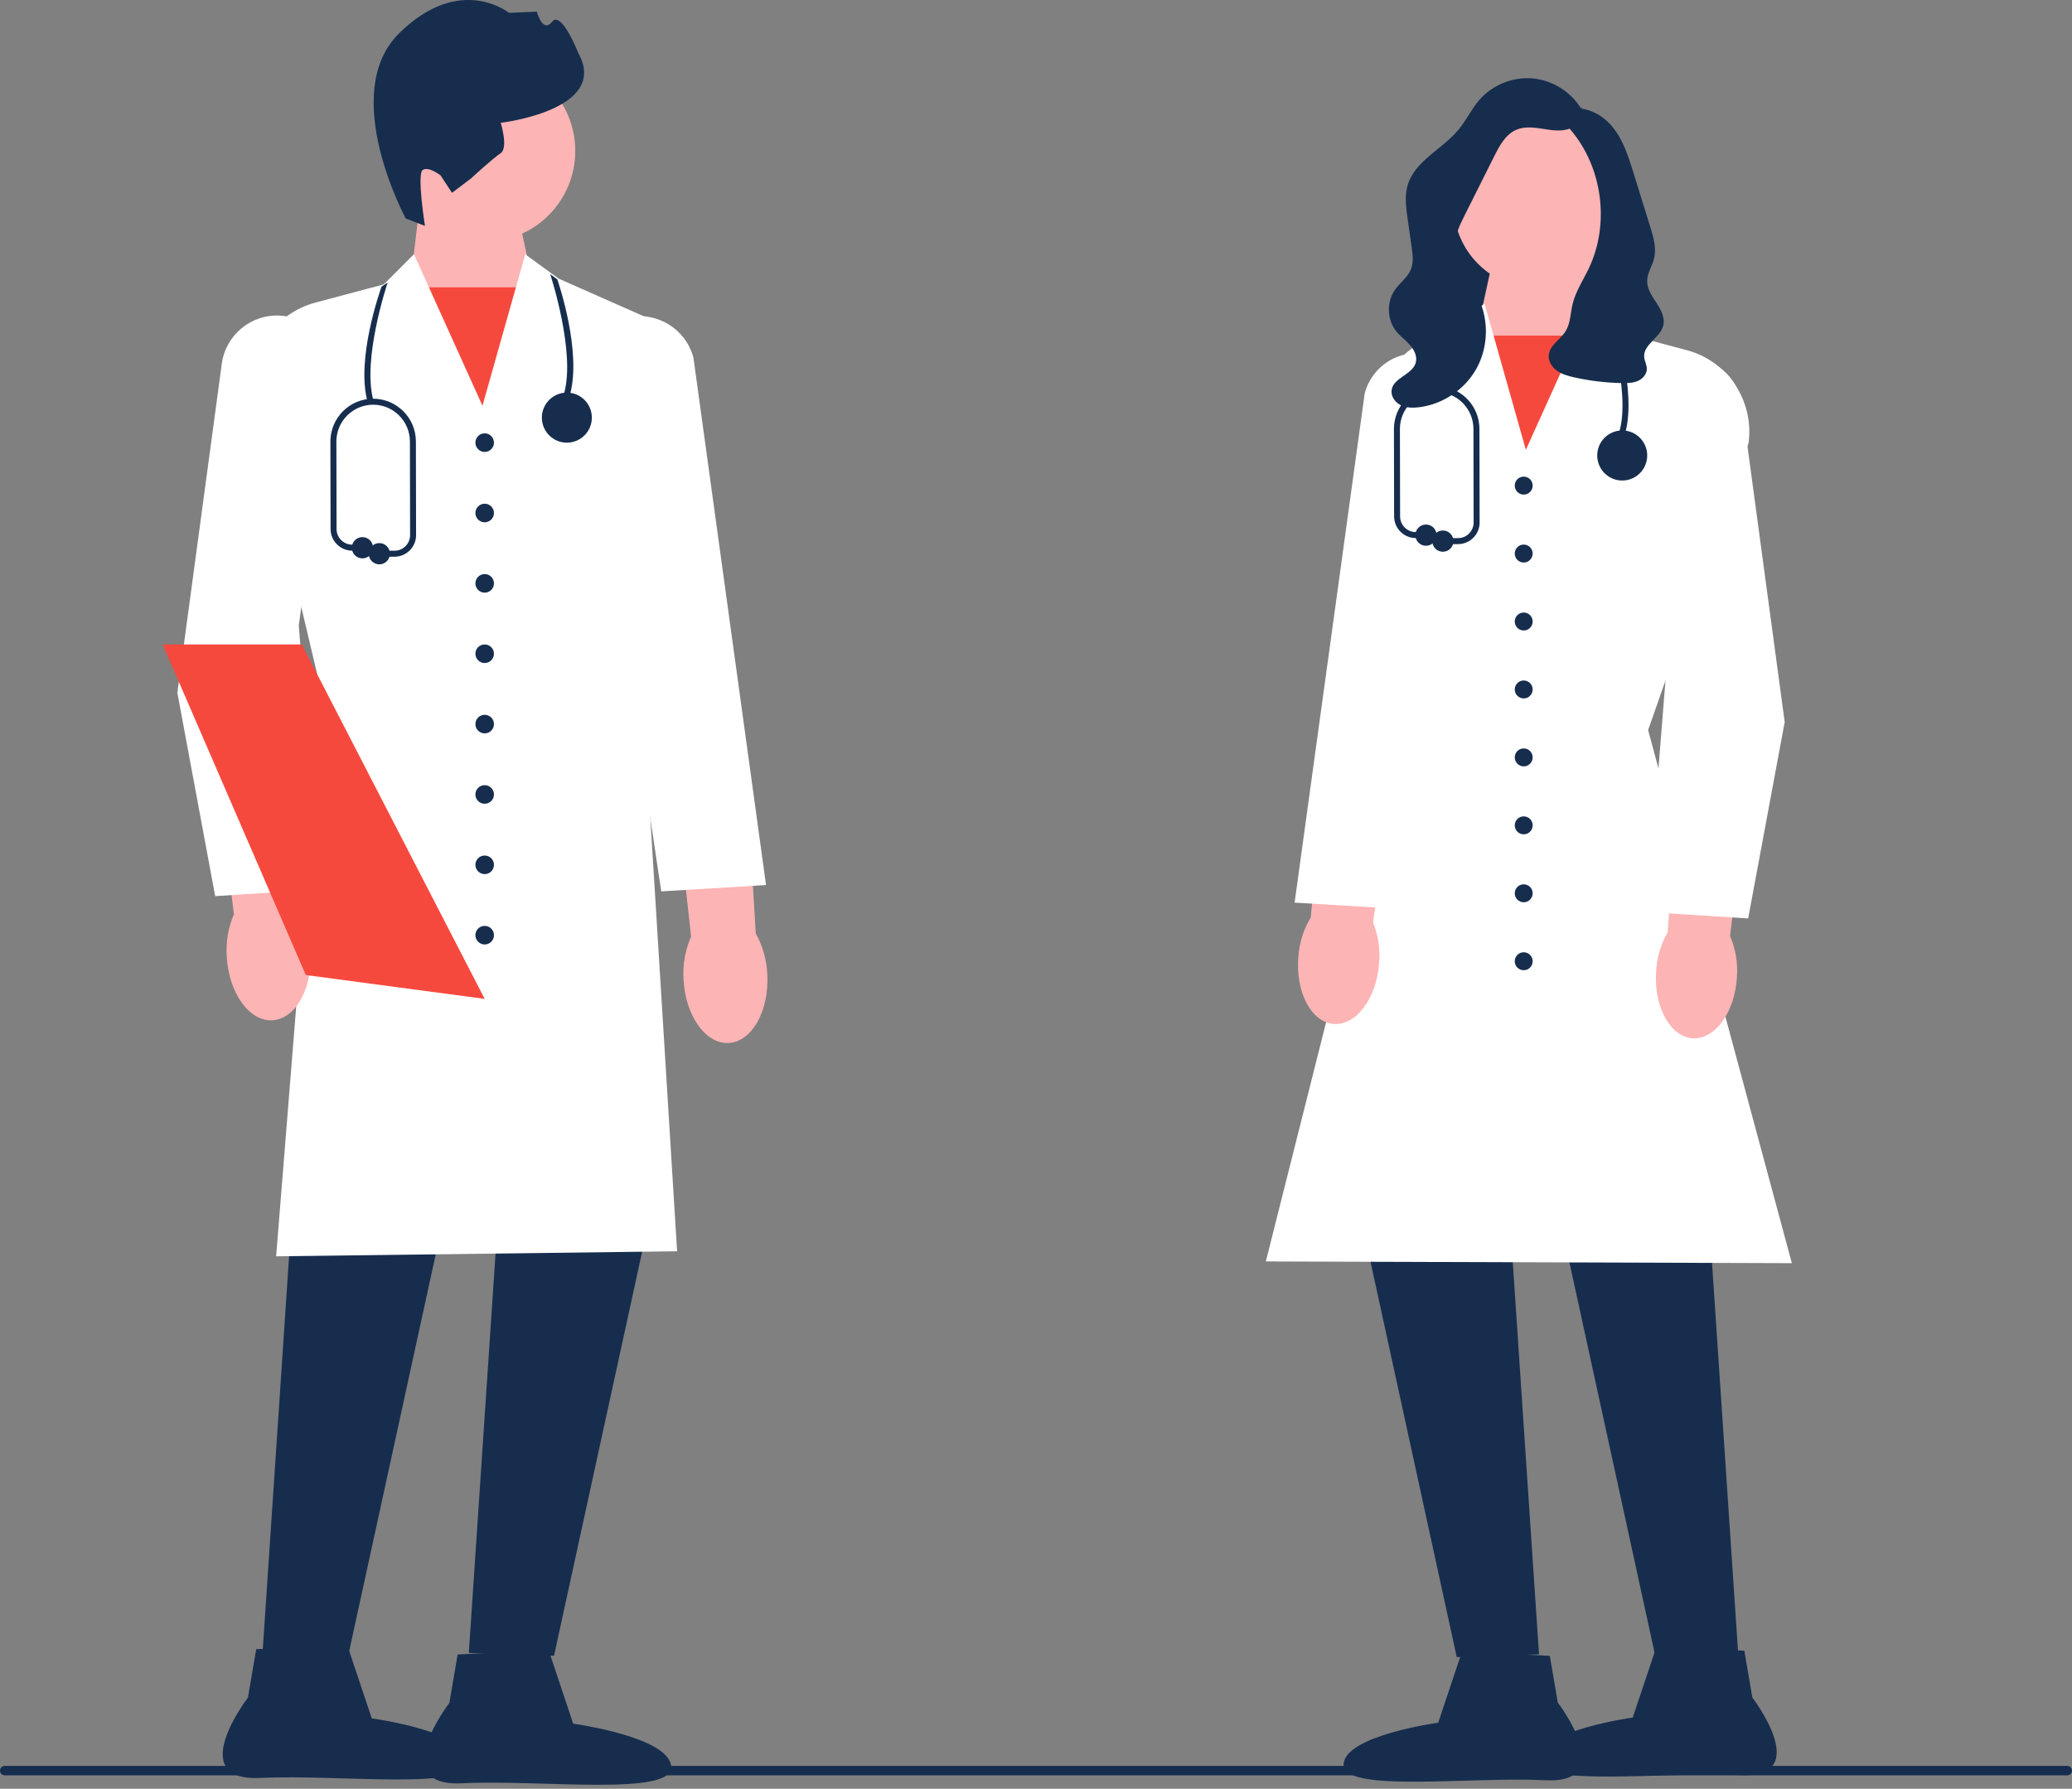 <svg width="293" height="253" viewBox="0 0 293 253" fill="none" xmlns="http://www.w3.org/2000/svg">
<rect x="0" y="0" width="293" height="253" fill="#808080" stroke="none"/>
<g clip-path="url(#clip0_106_949)">
<path d="M0 250.438C0 250.807 0.296 251.103 0.665 251.103H292.335C292.704 251.103 293 250.807 293 250.438C293 250.068 292.704 249.772 292.335 249.772H0.665C0.296 249.772 0 250.068 0 250.438Z" fill="#162D4E"/>
<path d="M204.98 29.076L220.761 20.414V45.163H202.51L204.98 29.076Z" fill="#162D4E"/>
<path d="M224.144 34.594L225.601 46.744L215.104 67.687L208.589 48.194L211.652 34.19L224.144 34.594Z" fill="#FDB4B4"/>
<path d="M226.144 47.469H208.02V69.41H226.144V47.469Z" fill="#F6493E"/>
<path d="M241.095 163.66L245.827 234.385L234.194 234.78L218.814 164.253L241.095 163.66Z" fill="#162D4E"/>
<path d="M212.899 163.265L217.631 233.99L205.998 234.385L190.619 163.858L212.899 163.265Z" fill="#162D4E"/>
<path d="M253.385 178.661L253.108 178.66L179 178.417L179.067 178.154L198.119 102.519L193.347 64.348C192.442 57.115 196.307 50.279 202.963 47.337L205.366 46.275L209.931 42.948L215.77 63.624L225.122 42.932L229.242 47.059L238.532 49.529C244.323 51.069 248.075 56.714 247.259 62.66L247.249 62.702L233.061 103.265L253.385 178.661Z" fill="white"/>
<path d="M206.745 233.581L219.158 234.206L220.288 240.82C220.288 240.82 229.118 252.329 218.51 251.795C207.903 251.261 189.789 253.627 189.994 249.539C190.199 245.452 203.377 243.657 203.377 243.657L206.745 233.581Z" fill="#162D4E"/>
<path d="M234.254 232.856L246.666 233.481L247.796 240.095C247.796 240.095 256.626 251.604 246.019 251.07C235.412 250.535 217.297 252.902 217.502 248.814C217.707 244.726 230.885 242.931 230.885 242.931L234.254 232.856Z" fill="#162D4E"/>
<path d="M245.62 138.184C245.331 143.158 242.536 147.04 239.377 146.855C236.218 146.671 233.892 142.489 234.182 137.514C234.27 135.525 234.833 133.586 235.822 131.86L237.312 110.802L247.16 111.713L244.646 132.375C245.429 134.206 245.763 136.198 245.62 138.184Z" fill="#FDB4B4"/>
<path d="M195.013 136.293C194.619 141.259 191.742 145.081 188.587 144.829C185.433 144.577 183.196 140.347 183.592 135.379C183.722 133.392 184.326 131.466 185.352 129.761L187.289 108.739L197.115 109.86L194.163 130.465C194.907 132.311 195.198 134.31 195.013 136.293Z" fill="#FDB4B4"/>
<path d="M247.206 129.905L232.904 128.991L232.921 128.776L235.778 92.942L231.214 59.247C230.93 57.148 231.503 55.083 232.829 53.434C234.155 51.784 236.046 50.783 238.154 50.614C242.189 50.295 245.766 53.183 246.308 57.198L252.373 102.128L252.367 102.162L247.206 129.905Z" fill="white"/>
<path d="M197.395 128.533L183.07 127.665L183.101 127.438L192.979 55.656C194.018 51.713 197.931 49.288 201.89 50.109C203.96 50.538 205.712 51.766 206.824 53.567C207.936 55.369 208.251 57.488 207.709 59.536L197.395 128.533Z" fill="white"/>
<path d="M215.467 69.954C216.166 69.954 216.733 69.385 216.733 68.684C216.733 67.983 216.166 67.415 215.467 67.415C214.767 67.415 214.2 67.983 214.2 68.684C214.2 69.385 214.767 69.954 215.467 69.954Z" fill="#162D4E"/>
<path d="M215.467 79.564C216.166 79.564 216.733 78.996 216.733 78.295C216.733 77.594 216.166 77.025 215.467 77.025C214.767 77.025 214.2 77.594 214.2 78.295C214.2 78.996 214.767 79.564 215.467 79.564Z" fill="#162D4E"/>
<path d="M215.467 89.174C216.166 89.174 216.733 88.606 216.733 87.905C216.733 87.204 216.166 86.636 215.467 86.636C214.767 86.636 214.2 87.204 214.2 87.905C214.2 88.606 214.767 89.174 215.467 89.174Z" fill="#162D4E"/>
<path d="M215.467 98.785C216.166 98.785 216.733 98.216 216.733 97.515C216.733 96.814 216.166 96.246 215.467 96.246C214.767 96.246 214.2 96.814 214.2 97.515C214.2 98.216 214.767 98.785 215.467 98.785Z" fill="#162D4E"/>
<path d="M215.467 108.395C216.166 108.395 216.733 107.827 216.733 107.126C216.733 106.425 216.166 105.856 215.467 105.856C214.767 105.856 214.2 106.425 214.2 107.126C214.2 107.827 214.767 108.395 215.467 108.395Z" fill="#162D4E"/>
<path d="M215.467 118.005C216.166 118.005 216.733 117.437 216.733 116.736C216.733 116.035 216.166 115.467 215.467 115.467C214.767 115.467 214.2 116.035 214.2 116.736C214.2 117.437 214.767 118.005 215.467 118.005Z" fill="#162D4E"/>
<path d="M215.467 127.616C216.166 127.616 216.733 127.047 216.733 126.346C216.733 125.645 216.166 125.077 215.467 125.077C214.767 125.077 214.2 125.645 214.2 126.346C214.2 127.047 214.767 127.616 215.467 127.616Z" fill="#162D4E"/>
<path d="M215.467 137.226C216.166 137.226 216.733 136.658 216.733 135.957C216.733 135.256 216.166 134.688 215.467 134.688C214.767 134.688 214.2 135.256 214.2 135.957C214.2 136.658 214.767 137.226 215.467 137.226Z" fill="#162D4E"/>
<path d="M217.389 40.795C223.933 40.795 229.238 35.479 229.238 28.922C229.238 22.365 223.933 17.05 217.389 17.05C210.845 17.05 205.54 22.365 205.54 28.922C205.54 35.479 210.845 40.795 217.389 40.795Z" fill="#FDB4B4"/>
<path d="M223.599 15.063C224.167 16.22 223.266 17.665 222.075 18.152C220.883 18.638 219.537 18.441 218.266 18.238C216.995 18.036 215.647 17.844 214.459 18.339C212.921 18.98 212.055 20.586 211.308 22.078C209.914 24.861 208.52 27.645 207.126 30.428C206.445 31.788 205.748 33.21 205.735 34.731C205.711 37.524 207.922 39.756 209.112 42.282C210.56 45.358 210.441 49.127 208.801 52.104C207.16 55.081 204.041 57.19 200.671 57.601C199.785 57.709 198.846 57.697 198.049 57.293C197.252 56.89 196.644 56.009 196.792 55.126C197.08 53.4 199.713 52.997 200.196 51.315C200.448 50.437 200.001 49.5 199.399 48.814C198.796 48.129 198.034 47.594 197.46 46.884C196.135 45.249 196.046 42.724 197.254 41C197.964 39.986 199.061 39.234 199.52 38.084C199.911 37.104 199.769 36.003 199.621 34.958C199.431 33.616 199.24 32.273 199.05 30.931C198.828 29.364 198.61 27.742 199.048 26.222C200.054 22.74 203.978 21.104 206.28 18.307C207.349 17.007 208.069 15.443 209.166 14.167C211.007 12.025 213.906 10.843 216.717 11.089C219.528 11.334 222.179 13.001 223.622 15.43" fill="#162D4E"/>
<path d="M221.728 15.282C221.149 15.49 220.935 16.245 221.101 16.838C221.268 17.431 221.704 17.902 222.104 18.371C226.621 23.667 227.671 31.679 224.671 37.965C223.873 39.637 222.811 41.21 222.38 43.013C222.067 44.324 222.084 45.762 221.358 46.898C220.619 48.053 219.154 48.828 219.009 50.193C218.916 51.069 219.449 51.92 220.163 52.434C220.878 52.947 221.75 53.182 222.609 53.374C224.839 53.872 227.12 54.144 229.405 54.184C230.15 54.197 230.919 54.181 231.602 53.884C232.285 53.586 232.869 52.941 232.877 52.195C232.883 51.608 232.545 51.067 232.502 50.482C232.373 48.728 234.727 47.796 235.186 46.099C235.488 44.983 234.894 43.835 234.261 42.869C233.628 41.903 232.905 40.888 232.921 39.732C232.936 38.626 233.629 37.652 233.898 36.579C234.27 35.094 233.813 33.542 233.359 32.08C232.973 30.838 232.587 29.596 232.201 28.353C231.791 27.032 231.381 25.712 230.971 24.391C230.254 22.085 229.503 19.713 227.953 17.863C226.403 16.014 223.835 14.802 221.546 15.557" fill="#162D4E"/>
<path d="M229.803 61.288L228.991 61.051C230.683 55.238 227.034 44.39 226.998 44.281L227.798 44.008C227.953 44.463 231.569 55.22 229.803 61.288Z" fill="#162D4E"/>
<path d="M229.397 67.965C231.348 67.965 232.93 66.379 232.93 64.424C232.93 62.468 231.348 60.883 229.397 60.883C227.445 60.883 225.863 62.468 225.863 64.424C225.863 66.379 227.445 67.965 229.397 67.965Z" fill="#162D4E"/>
<path d="M206.178 76.959H204.035C203.801 76.959 203.612 76.769 203.612 76.535C203.612 76.301 203.801 76.111 204.035 76.111H206.178C206.768 76.111 207.323 75.881 207.74 75.462C208.157 75.043 208.386 74.487 208.385 73.895L208.359 60.669C208.359 57.796 206.027 55.459 203.16 55.459C200.293 55.459 197.961 57.796 197.961 60.668L197.987 73.048C197.989 74.256 198.972 75.246 200.177 75.255L201.648 75.266C201.882 75.268 202.07 75.459 202.068 75.693C202.066 75.926 201.877 76.114 201.645 76.114H201.642L200.171 76.103C198.504 76.09 197.144 74.72 197.141 73.05L197.115 60.669C197.115 57.329 199.827 54.612 203.16 54.612C206.493 54.612 209.205 57.329 209.205 60.668L209.231 73.894C209.233 74.712 208.916 75.481 208.339 76.061C207.762 76.64 206.994 76.959 206.178 76.959Z" fill="#162D4E"/>
<path d="M201.645 77.192C202.473 77.192 203.144 76.52 203.144 75.69C203.144 74.86 202.473 74.188 201.645 74.188C200.817 74.188 200.146 74.86 200.146 75.69C200.146 76.52 200.817 77.192 201.645 77.192Z" fill="#162D4E"/>
<path d="M204.034 78.037C204.862 78.037 205.534 77.365 205.534 76.535C205.534 75.705 204.862 75.033 204.034 75.033C203.206 75.033 202.535 75.705 202.535 76.535C202.535 77.365 203.206 78.037 204.034 78.037Z" fill="#162D4E"/>
<path d="M72.488 26.888L75.659 41.389L68.913 61.575L58.044 39.887L59.552 27.305L72.488 26.888Z" fill="#FDB4B4"/>
<path d="M76.249 40.638H57.481V63.359H76.249V40.638Z" fill="#F6493E"/>
<path d="M68.531 34.192C75.61 34.192 81.348 28.443 81.348 21.35C81.348 14.258 75.61 8.509 68.531 8.509C61.453 8.509 55.714 14.258 55.714 21.35C55.714 28.443 61.453 34.192 68.531 34.192Z" fill="#FDB4B4"/>
<path d="M57.375 30.9C57.375 30.9 47.821 13.221 56.435 4.714C65.049 -3.794 71.963 1.812 71.963 1.812L75.912 1.652C75.912 1.652 76.736 4.766 78.064 3.08C79.391 1.395 81.791 7.533 81.791 7.533C86.245 15.57 70.805 17.37 70.805 17.37C70.805 17.37 71.92 20.928 70.787 21.674C69.654 22.419 66.626 25.222 66.626 25.222L63.916 27.273L62.306 24.814C62.306 24.814 60.624 23.484 59.774 24.043C58.924 24.602 60.093 31.955 60.093 31.955L57.375 30.9Z" fill="#162D4E"/>
<path d="M41.999 160.958L37.099 234.196L49.145 234.605L65.071 161.572L41.999 160.958Z" fill="#162D4E"/>
<path d="M71.196 160.549L66.296 233.787L78.342 234.196L94.268 161.163L71.196 160.549Z" fill="#162D4E"/>
<path d="M39.048 177.691L45.461 97.925L35.627 56.389C34.779 50.214 38.662 44.372 44.654 42.779L54.277 40.221L58.536 35.953L68.225 57.389L74.275 35.969L78.994 39.408L92.989 45.595L92.983 45.739L90.738 95.915L95.749 176.981L95.527 176.984L39.048 177.691Z" fill="white"/>
<path d="M77.569 233.364L81.057 243.797C81.057 243.797 94.703 245.656 94.915 249.889C95.128 254.122 76.369 251.671 65.385 252.225C54.401 252.778 63.545 240.86 63.545 240.86L64.715 234.011L77.569 233.364Z" fill="#162D4E"/>
<path d="M49.083 232.613L52.571 243.046C52.571 243.046 66.218 244.905 66.43 249.138C66.642 253.371 47.884 250.92 36.9 251.473C25.916 252.027 35.059 240.109 35.059 240.109L36.23 233.26L49.083 232.613Z" fill="#162D4E"/>
<path d="M32.066 135.328C31.918 133.271 32.264 131.208 33.075 129.313L30.472 107.916L40.669 106.972L42.212 128.779C43.237 130.566 43.819 132.574 43.911 134.634C44.211 139.786 41.802 144.116 38.531 144.307C35.26 144.499 32.365 140.478 32.066 135.328Z" fill="#FDB4B4"/>
<path d="M96.655 138.469C96.53 136.41 96.898 134.351 97.73 132.465L95.359 111.041L105.567 110.209L106.872 132.031C107.877 133.83 108.438 135.844 108.507 137.904C108.751 143.059 106.295 147.363 103.022 147.518C99.749 147.674 96.898 143.622 96.655 138.469Z" fill="#FDB4B4"/>
<path d="M30.43 126.747L30.395 126.562L25.081 97.991L31.36 51.465C31.921 47.311 35.623 44.319 39.797 44.653C41.977 44.828 43.933 45.864 45.305 47.571C46.677 49.278 47.27 51.413 46.976 53.585L42.25 88.478L45.226 125.801L30.43 126.747Z" fill="white"/>
<path d="M93.505 126.076L82.82 54.611C82.265 52.516 82.59 50.323 83.74 48.459C84.891 46.596 86.704 45.325 88.846 44.881C92.943 44.032 96.989 46.542 98.059 50.594L108.324 125.179L93.505 126.076Z" fill="white"/>
<path d="M68.538 63.922C69.262 63.922 69.85 63.333 69.85 62.608C69.85 61.882 69.262 61.293 68.538 61.293C67.813 61.293 67.226 61.882 67.226 62.608C67.226 63.333 67.813 63.922 68.538 63.922Z" fill="#162D4E"/>
<path d="M68.538 73.874C69.262 73.874 69.85 73.285 69.85 72.559C69.85 71.834 69.262 71.245 68.538 71.245C67.813 71.245 67.226 71.834 67.226 72.559C67.226 73.285 67.813 73.874 68.538 73.874Z" fill="#162D4E"/>
<path d="M68.538 83.826C69.262 83.826 69.85 83.237 69.85 82.511C69.85 81.785 69.262 81.197 68.538 81.197C67.813 81.197 67.226 81.785 67.226 82.511C67.226 83.237 67.813 83.826 68.538 83.826Z" fill="#162D4E"/>
<path d="M68.538 93.777C69.262 93.777 69.85 93.189 69.85 92.463C69.85 91.737 69.262 91.149 68.538 91.149C67.813 91.149 67.226 91.737 67.226 92.463C67.226 93.189 67.813 93.777 68.538 93.777Z" fill="#162D4E"/>
<path d="M68.538 103.729C69.262 103.729 69.85 103.141 69.85 102.415C69.85 101.689 69.262 101.1 68.538 101.1C67.813 101.1 67.226 101.689 67.226 102.415C67.226 103.141 67.813 103.729 68.538 103.729Z" fill="#162D4E"/>
<path d="M68.538 113.681C69.262 113.681 69.85 113.093 69.85 112.367C69.85 111.641 69.262 111.052 68.538 111.052C67.813 111.052 67.226 111.641 67.226 112.367C67.226 113.093 67.813 113.681 68.538 113.681Z" fill="#162D4E"/>
<path d="M68.538 123.633C69.262 123.633 69.85 123.044 69.85 122.319C69.85 121.593 69.262 121.004 68.538 121.004C67.813 121.004 67.226 121.593 67.226 122.319C67.226 123.044 67.813 123.633 68.538 123.633Z" fill="#162D4E"/>
<path d="M68.538 133.585C69.262 133.585 69.85 132.996 69.85 132.27C69.85 131.544 69.262 130.956 68.538 130.956C67.813 130.956 67.226 131.544 67.226 132.27C67.226 132.996 67.813 133.585 68.538 133.585Z" fill="#162D4E"/>
<path d="M68.54 141.283L43.718 137.969L43.24 137.905L30.555 108.598L23 91.149H42.678L68.54 141.283Z" fill="#F6493E"/>
<path d="M80.564 55.935L79.752 55.698C81.444 49.885 77.837 38.869 77.8 38.761L78.815 39.527C78.97 39.982 82.331 49.868 80.564 55.935Z" fill="#162D4E"/>
<path d="M52.017 56.968L52.829 56.73C51.137 50.918 54.785 40.07 54.822 39.961L53.953 40.544C53.798 40.999 50.25 50.9 52.017 56.968Z" fill="#162D4E"/>
<path d="M80.159 62.611C82.11 62.611 83.692 61.026 83.692 59.071C83.692 57.115 82.11 55.53 80.159 55.53C78.207 55.53 76.625 57.115 76.625 59.071C76.625 61.026 78.207 62.611 80.159 62.611Z" fill="#162D4E"/>
<path d="M55.784 78.741H53.641C53.407 78.741 53.218 78.551 53.218 78.317C53.218 78.083 53.407 77.894 53.641 77.894H55.784C56.375 77.894 56.93 77.663 57.347 77.244C57.764 76.826 57.993 76.269 57.992 75.677L57.966 62.452C57.966 59.578 55.633 57.242 52.767 57.242C49.9 57.242 47.567 59.578 47.567 62.451L47.593 74.83C47.596 76.038 48.578 77.028 49.784 77.037L51.255 77.049C51.488 77.05 51.676 77.241 51.674 77.476C51.673 77.709 51.484 77.896 51.251 77.896H51.248L49.777 77.885C48.11 77.872 46.751 76.502 46.747 74.832L46.721 62.452C46.721 59.111 49.433 56.394 52.767 56.394C56.1 56.394 58.812 59.111 58.812 62.451L58.838 75.676C58.839 76.494 58.523 77.264 57.945 77.843C57.369 78.422 56.601 78.741 55.784 78.741Z" fill="#162D4E"/>
<path d="M51.251 78.975C52.079 78.975 52.75 78.302 52.75 77.472C52.75 76.643 52.079 75.97 51.251 75.97C50.423 75.97 49.752 76.643 49.752 77.472C49.752 78.302 50.423 78.975 51.251 78.975Z" fill="#162D4E"/>
<path d="M53.641 79.82C54.469 79.82 55.14 79.147 55.14 78.317C55.14 77.488 54.469 76.815 53.641 76.815C52.813 76.815 52.142 77.488 52.142 78.317C52.142 79.147 52.813 79.82 53.641 79.82Z" fill="#162D4E"/>
</g>
<defs>
<clipPath id="clip0_106_949">
<rect width="293" height="253" fill="white"/>
</clipPath>
</defs>
</svg>
